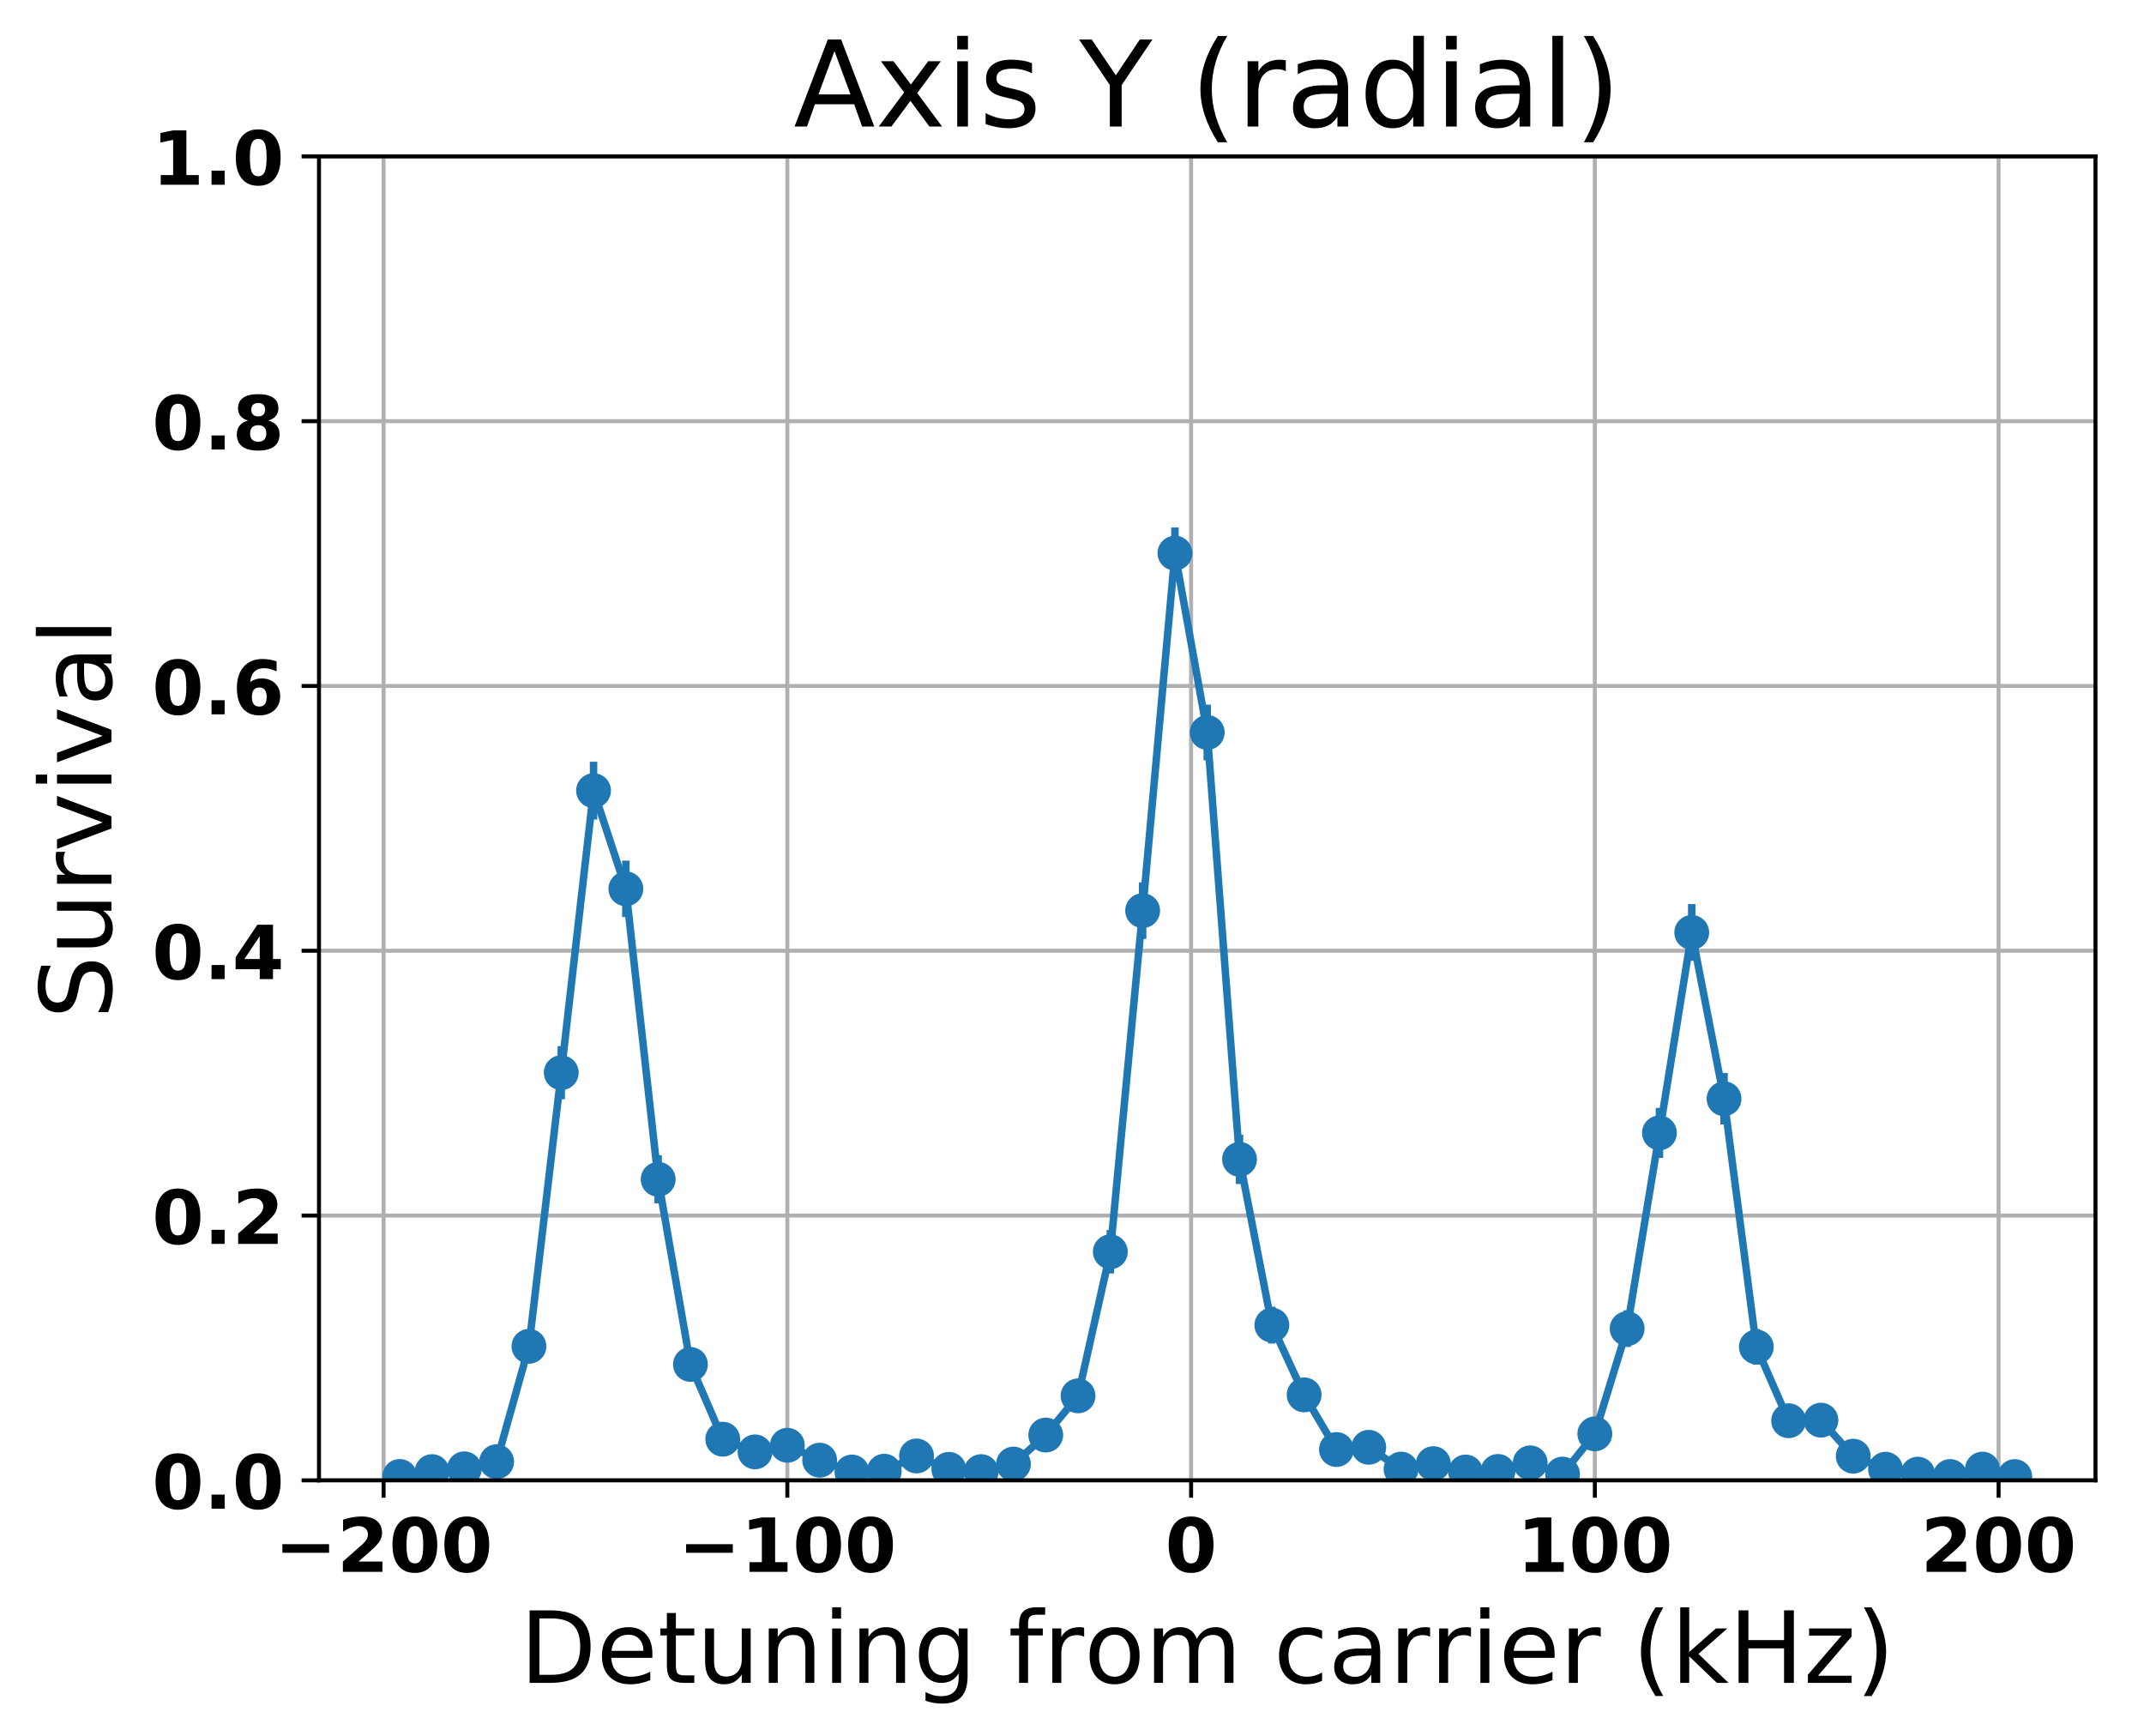 <?xml version="1.0" encoding="utf-8" standalone="no"?>
<!DOCTYPE svg PUBLIC "-//W3C//DTD SVG 1.1//EN"
  "http://www.w3.org/Graphics/SVG/1.1/DTD/svg11.dtd">
<!-- Created with matplotlib (http://matplotlib.org/) -->
<svg height="349pt" version="1.1" viewBox="0 0 431 349" width="431pt" xmlns="http://www.w3.org/2000/svg" xmlns:xlink="http://www.w3.org/1999/xlink">
 <defs>
  <style type="text/css">
*{stroke-linecap:butt;stroke-linejoin:round;}
  </style>
 </defs>
 <g id="figure_1">
  <g id="patch_1">
   <path d="M 0 349.622 
L 431.947 349.622 
L 431.947 0 
L 0 0 
z
" style="fill:none;"/>
  </g>
  <g id="axes_1">
   <g id="patch_2">
    <path d="M 64.127 297.548 
L 421.247 297.548 
L 421.247 31.436 
L 64.127 31.436 
z
" style="fill:none;"/>
   </g>
   <g id="matplotlib.axis_1">
    <g id="xtick_1">
     <g id="line2d_1">
      <path clip-path="url(#pf9cf317703)" d="M 77.114 297.548 
L 77.114 31.436 
" style="fill:none;stroke:#b0b0b0;stroke-linecap:square;stroke-width:0.8;"/>
     </g>
     <g id="line2d_2">
      <defs>
       <path d="M 0 0 
L 0 3.5 
" id="m29cde3a02a" style="stroke:#000000;stroke-width:0.8;"/>
      </defs>
      <g>
       <use style="stroke:#000000;stroke-width:0.8;" x="77.114" xlink:href="#m29cde3a02a" y="297.548"/>
      </g>
     </g>
     <g id="text_1">
      <!-- −200 -->
      <defs>
       <path d="M 10.594 37.109 
L 73.188 37.109 
L 73.188 25.594 
L 10.594 25.594 
z
" id="DejaVuSans-Bold-2212"/>
       <path d="M 28.812 13.812 
L 60.891 13.812 
L 60.891 0 
L 7.906 0 
L 7.906 13.812 
L 34.516 37.312 
Q 38.094 40.531 39.797 43.609 
Q 41.5 46.688 41.5 50 
Q 41.5 55.125 38.062 58.25 
Q 34.625 61.375 28.906 61.375 
Q 24.516 61.375 19.281 59.5 
Q 14.062 57.625 8.109 53.906 
L 8.109 69.922 
Q 14.453 72.016 20.656 73.109 
Q 26.859 74.219 32.812 74.219 
Q 45.906 74.219 53.156 68.453 
Q 60.406 62.703 60.406 52.391 
Q 60.406 46.438 57.328 41.281 
Q 54.25 36.141 44.391 27.484 
z
" id="DejaVuSans-Bold-32"/>
       <path d="M 46 36.531 
Q 46 50.203 43.438 55.781 
Q 40.875 61.375 34.812 61.375 
Q 28.766 61.375 26.172 55.781 
Q 23.578 50.203 23.578 36.531 
Q 23.578 22.703 26.172 17.031 
Q 28.766 11.375 34.812 11.375 
Q 40.828 11.375 43.406 17.031 
Q 46 22.703 46 36.531 
z
M 64.797 36.375 
Q 64.797 18.266 56.984 8.422 
Q 49.172 -1.422 34.812 -1.422 
Q 20.406 -1.422 12.594 8.422 
Q 4.781 18.266 4.781 36.375 
Q 4.781 54.547 12.594 64.375 
Q 20.406 74.219 34.812 74.219 
Q 49.172 74.219 56.984 64.375 
Q 64.797 54.547 64.797 36.375 
z
" id="DejaVuSans-Bold-30"/>
      </defs>
      <g transform="translate(55.174 315.946)scale(0.15 -0.15)">
       <use xlink:href="#DejaVuSans-Bold-2212"/>
       <use x="83.789" xlink:href="#DejaVuSans-Bold-32"/>
       <use x="153.369" xlink:href="#DejaVuSans-Bold-30"/>
       <use x="222.949" xlink:href="#DejaVuSans-Bold-30"/>
      </g>
     </g>
    </g>
    <g id="xtick_2">
     <g id="line2d_3">
      <path clip-path="url(#pf9cf317703)" d="M 158.277 297.548 
L 158.277 31.436 
" style="fill:none;stroke:#b0b0b0;stroke-linecap:square;stroke-width:0.8;"/>
     </g>
     <g id="line2d_4">
      <g>
       <use style="stroke:#000000;stroke-width:0.8;" x="158.277" xlink:href="#m29cde3a02a" y="297.548"/>
      </g>
     </g>
     <g id="text_2">
      <!-- −100 -->
      <defs>
       <path d="M 11.719 12.984 
L 28.328 12.984 
L 28.328 60.109 
L 11.281 56.594 
L 11.281 69.391 
L 28.219 72.906 
L 46.094 72.906 
L 46.094 12.984 
L 62.703 12.984 
L 62.703 0 
L 11.719 0 
z
" id="DejaVuSans-Bold-31"/>
      </defs>
      <g transform="translate(136.337 315.946)scale(0.15 -0.15)">
       <use xlink:href="#DejaVuSans-Bold-2212"/>
       <use x="83.789" xlink:href="#DejaVuSans-Bold-31"/>
       <use x="153.369" xlink:href="#DejaVuSans-Bold-30"/>
       <use x="222.949" xlink:href="#DejaVuSans-Bold-30"/>
      </g>
     </g>
    </g>
    <g id="xtick_3">
     <g id="line2d_5">
      <path clip-path="url(#pf9cf317703)" d="M 239.441 297.548 
L 239.441 31.436 
" style="fill:none;stroke:#b0b0b0;stroke-linecap:square;stroke-width:0.8;"/>
     </g>
     <g id="line2d_6">
      <g>
       <use style="stroke:#000000;stroke-width:0.8;" x="239.441" xlink:href="#m29cde3a02a" y="297.548"/>
      </g>
     </g>
     <g id="text_3">
      <!-- 0 -->
      <g transform="translate(234.222 315.946)scale(0.15 -0.15)">
       <use xlink:href="#DejaVuSans-Bold-30"/>
      </g>
     </g>
    </g>
    <g id="xtick_4">
     <g id="line2d_7">
      <path clip-path="url(#pf9cf317703)" d="M 320.604 297.548 
L 320.604 31.436 
" style="fill:none;stroke:#b0b0b0;stroke-linecap:square;stroke-width:0.8;"/>
     </g>
     <g id="line2d_8">
      <g>
       <use style="stroke:#000000;stroke-width:0.8;" x="320.604" xlink:href="#m29cde3a02a" y="297.548"/>
      </g>
     </g>
     <g id="text_4">
      <!-- 100 -->
      <g transform="translate(304.949 315.946)scale(0.15 -0.15)">
       <use xlink:href="#DejaVuSans-Bold-31"/>
       <use x="69.58" xlink:href="#DejaVuSans-Bold-30"/>
       <use x="139.16" xlink:href="#DejaVuSans-Bold-30"/>
      </g>
     </g>
    </g>
    <g id="xtick_5">
     <g id="line2d_9">
      <path clip-path="url(#pf9cf317703)" d="M 401.768 297.548 
L 401.768 31.436 
" style="fill:none;stroke:#b0b0b0;stroke-linecap:square;stroke-width:0.8;"/>
     </g>
     <g id="line2d_10">
      <g>
       <use style="stroke:#000000;stroke-width:0.8;" x="401.768" xlink:href="#m29cde3a02a" y="297.548"/>
      </g>
     </g>
     <g id="text_5">
      <!-- 200 -->
      <g transform="translate(386.113 315.946)scale(0.15 -0.15)">
       <use xlink:href="#DejaVuSans-Bold-32"/>
       <use x="69.58" xlink:href="#DejaVuSans-Bold-30"/>
       <use x="139.16" xlink:href="#DejaVuSans-Bold-30"/>
      </g>
     </g>
    </g>
    <g id="text_6">
     <!-- Detuning from carrier (kHz) -->
     <defs>
      <path d="M 19.672 64.797 
L 19.672 8.109 
L 31.594 8.109 
Q 46.688 8.109 53.688 14.938 
Q 60.688 21.781 60.688 36.531 
Q 60.688 51.172 53.688 57.984 
Q 46.688 64.797 31.594 64.797 
z
M 9.812 72.906 
L 30.078 72.906 
Q 51.266 72.906 61.172 64.094 
Q 71.094 55.281 71.094 36.531 
Q 71.094 17.672 61.125 8.828 
Q 51.172 0 30.078 0 
L 9.812 0 
z
" id="DejaVuSans-44"/>
      <path d="M 56.203 29.594 
L 56.203 25.203 
L 14.891 25.203 
Q 15.484 15.922 20.484 11.062 
Q 25.484 6.203 34.422 6.203 
Q 39.594 6.203 44.453 7.469 
Q 49.312 8.734 54.109 11.281 
L 54.109 2.781 
Q 49.266 0.734 44.188 -0.344 
Q 39.109 -1.422 33.891 -1.422 
Q 20.797 -1.422 13.156 6.188 
Q 5.516 13.812 5.516 26.812 
Q 5.516 40.234 12.766 48.109 
Q 20.016 56 32.328 56 
Q 43.359 56 49.781 48.891 
Q 56.203 41.797 56.203 29.594 
z
M 47.219 32.234 
Q 47.125 39.594 43.094 43.984 
Q 39.062 48.391 32.422 48.391 
Q 24.906 48.391 20.391 44.141 
Q 15.875 39.891 15.188 32.172 
z
" id="DejaVuSans-65"/>
      <path d="M 18.312 70.219 
L 18.312 54.688 
L 36.812 54.688 
L 36.812 47.703 
L 18.312 47.703 
L 18.312 18.016 
Q 18.312 11.328 20.141 9.422 
Q 21.969 7.516 27.594 7.516 
L 36.812 7.516 
L 36.812 0 
L 27.594 0 
Q 17.188 0 13.234 3.875 
Q 9.281 7.766 9.281 18.016 
L 9.281 47.703 
L 2.688 47.703 
L 2.688 54.688 
L 9.281 54.688 
L 9.281 70.219 
z
" id="DejaVuSans-74"/>
      <path d="M 8.5 21.578 
L 8.5 54.688 
L 17.484 54.688 
L 17.484 21.922 
Q 17.484 14.156 20.5 10.266 
Q 23.531 6.391 29.594 6.391 
Q 36.859 6.391 41.078 11.031 
Q 45.312 15.672 45.312 23.688 
L 45.312 54.688 
L 54.297 54.688 
L 54.297 0 
L 45.312 0 
L 45.312 8.406 
Q 42.047 3.422 37.719 1 
Q 33.406 -1.422 27.688 -1.422 
Q 18.266 -1.422 13.375 4.438 
Q 8.5 10.297 8.5 21.578 
z
M 31.109 56 
z
" id="DejaVuSans-75"/>
      <path d="M 54.891 33.016 
L 54.891 0 
L 45.906 0 
L 45.906 32.719 
Q 45.906 40.484 42.875 44.328 
Q 39.844 48.188 33.797 48.188 
Q 26.516 48.188 22.312 43.547 
Q 18.109 38.922 18.109 30.906 
L 18.109 0 
L 9.078 0 
L 9.078 54.688 
L 18.109 54.688 
L 18.109 46.188 
Q 21.344 51.125 25.703 53.562 
Q 30.078 56 35.797 56 
Q 45.219 56 50.047 50.172 
Q 54.891 44.344 54.891 33.016 
z
" id="DejaVuSans-6e"/>
      <path d="M 9.422 54.688 
L 18.406 54.688 
L 18.406 0 
L 9.422 0 
z
M 9.422 75.984 
L 18.406 75.984 
L 18.406 64.594 
L 9.422 64.594 
z
" id="DejaVuSans-69"/>
      <path d="M 45.406 27.984 
Q 45.406 37.75 41.375 43.109 
Q 37.359 48.484 30.078 48.484 
Q 22.859 48.484 18.828 43.109 
Q 14.797 37.75 14.797 27.984 
Q 14.797 18.266 18.828 12.891 
Q 22.859 7.516 30.078 7.516 
Q 37.359 7.516 41.375 12.891 
Q 45.406 18.266 45.406 27.984 
z
M 54.391 6.781 
Q 54.391 -7.172 48.188 -13.984 
Q 42 -20.797 29.203 -20.797 
Q 24.469 -20.797 20.266 -20.094 
Q 16.062 -19.391 12.109 -17.922 
L 12.109 -9.188 
Q 16.062 -11.328 19.922 -12.344 
Q 23.781 -13.375 27.781 -13.375 
Q 36.625 -13.375 41.016 -8.766 
Q 45.406 -4.156 45.406 5.172 
L 45.406 9.625 
Q 42.625 4.781 38.281 2.391 
Q 33.938 0 27.875 0 
Q 17.828 0 11.672 7.656 
Q 5.516 15.328 5.516 27.984 
Q 5.516 40.672 11.672 48.328 
Q 17.828 56 27.875 56 
Q 33.938 56 38.281 53.609 
Q 42.625 51.219 45.406 46.391 
L 45.406 54.688 
L 54.391 54.688 
z
" id="DejaVuSans-67"/>
      <path id="DejaVuSans-20"/>
      <path d="M 37.109 75.984 
L 37.109 68.5 
L 28.516 68.5 
Q 23.688 68.5 21.797 66.547 
Q 19.922 64.594 19.922 59.516 
L 19.922 54.688 
L 34.719 54.688 
L 34.719 47.703 
L 19.922 47.703 
L 19.922 0 
L 10.891 0 
L 10.891 47.703 
L 2.297 47.703 
L 2.297 54.688 
L 10.891 54.688 
L 10.891 58.5 
Q 10.891 67.625 15.141 71.797 
Q 19.391 75.984 28.609 75.984 
z
" id="DejaVuSans-66"/>
      <path d="M 41.109 46.297 
Q 39.594 47.172 37.812 47.578 
Q 36.031 48 33.891 48 
Q 26.266 48 22.188 43.047 
Q 18.109 38.094 18.109 28.812 
L 18.109 0 
L 9.078 0 
L 9.078 54.688 
L 18.109 54.688 
L 18.109 46.188 
Q 20.953 51.172 25.484 53.578 
Q 30.031 56 36.531 56 
Q 37.453 56 38.578 55.875 
Q 39.703 55.766 41.062 55.516 
z
" id="DejaVuSans-72"/>
      <path d="M 30.609 48.391 
Q 23.391 48.391 19.188 42.75 
Q 14.984 37.109 14.984 27.297 
Q 14.984 17.484 19.156 11.844 
Q 23.344 6.203 30.609 6.203 
Q 37.797 6.203 41.984 11.859 
Q 46.188 17.531 46.188 27.297 
Q 46.188 37.016 41.984 42.703 
Q 37.797 48.391 30.609 48.391 
z
M 30.609 56 
Q 42.328 56 49.016 48.375 
Q 55.719 40.766 55.719 27.297 
Q 55.719 13.875 49.016 6.219 
Q 42.328 -1.422 30.609 -1.422 
Q 18.844 -1.422 12.172 6.219 
Q 5.516 13.875 5.516 27.297 
Q 5.516 40.766 12.172 48.375 
Q 18.844 56 30.609 56 
z
" id="DejaVuSans-6f"/>
      <path d="M 52 44.188 
Q 55.375 50.25 60.062 53.125 
Q 64.75 56 71.094 56 
Q 79.641 56 84.281 50.016 
Q 88.922 44.047 88.922 33.016 
L 88.922 0 
L 79.891 0 
L 79.891 32.719 
Q 79.891 40.578 77.094 44.375 
Q 74.312 48.188 68.609 48.188 
Q 61.625 48.188 57.562 43.547 
Q 53.516 38.922 53.516 30.906 
L 53.516 0 
L 44.484 0 
L 44.484 32.719 
Q 44.484 40.625 41.703 44.406 
Q 38.922 48.188 33.109 48.188 
Q 26.219 48.188 22.156 43.531 
Q 18.109 38.875 18.109 30.906 
L 18.109 0 
L 9.078 0 
L 9.078 54.688 
L 18.109 54.688 
L 18.109 46.188 
Q 21.188 51.219 25.484 53.609 
Q 29.781 56 35.688 56 
Q 41.656 56 45.828 52.969 
Q 50 49.953 52 44.188 
z
" id="DejaVuSans-6d"/>
      <path d="M 48.781 52.594 
L 48.781 44.188 
Q 44.969 46.297 41.141 47.344 
Q 37.312 48.391 33.406 48.391 
Q 24.656 48.391 19.812 42.844 
Q 14.984 37.312 14.984 27.297 
Q 14.984 17.281 19.812 11.734 
Q 24.656 6.203 33.406 6.203 
Q 37.312 6.203 41.141 7.25 
Q 44.969 8.297 48.781 10.406 
L 48.781 2.094 
Q 45.016 0.344 40.984 -0.531 
Q 36.969 -1.422 32.422 -1.422 
Q 20.062 -1.422 12.781 6.344 
Q 5.516 14.109 5.516 27.297 
Q 5.516 40.672 12.859 48.328 
Q 20.219 56 33.016 56 
Q 37.156 56 41.109 55.141 
Q 45.062 54.297 48.781 52.594 
z
" id="DejaVuSans-63"/>
      <path d="M 34.281 27.484 
Q 23.391 27.484 19.188 25 
Q 14.984 22.516 14.984 16.5 
Q 14.984 11.719 18.141 8.906 
Q 21.297 6.109 26.703 6.109 
Q 34.188 6.109 38.703 11.406 
Q 43.219 16.703 43.219 25.484 
L 43.219 27.484 
z
M 52.203 31.203 
L 52.203 0 
L 43.219 0 
L 43.219 8.297 
Q 40.141 3.328 35.547 0.953 
Q 30.953 -1.422 24.312 -1.422 
Q 15.922 -1.422 10.953 3.297 
Q 6 8.016 6 15.922 
Q 6 25.141 12.172 29.828 
Q 18.359 34.516 30.609 34.516 
L 43.219 34.516 
L 43.219 35.406 
Q 43.219 41.609 39.141 45 
Q 35.062 48.391 27.688 48.391 
Q 23 48.391 18.547 47.266 
Q 14.109 46.141 10.016 43.891 
L 10.016 52.203 
Q 14.938 54.109 19.578 55.047 
Q 24.219 56 28.609 56 
Q 40.484 56 46.344 49.844 
Q 52.203 43.703 52.203 31.203 
z
" id="DejaVuSans-61"/>
      <path d="M 31 75.875 
Q 24.469 64.656 21.281 53.656 
Q 18.109 42.672 18.109 31.391 
Q 18.109 20.125 21.312 9.062 
Q 24.516 -2 31 -13.188 
L 23.188 -13.188 
Q 15.875 -1.703 12.234 9.375 
Q 8.594 20.453 8.594 31.391 
Q 8.594 42.281 12.203 53.312 
Q 15.828 64.359 23.188 75.875 
z
" id="DejaVuSans-28"/>
      <path d="M 9.078 75.984 
L 18.109 75.984 
L 18.109 31.109 
L 44.922 54.688 
L 56.391 54.688 
L 27.391 29.109 
L 57.625 0 
L 45.906 0 
L 18.109 26.703 
L 18.109 0 
L 9.078 0 
z
" id="DejaVuSans-6b"/>
      <path d="M 9.812 72.906 
L 19.672 72.906 
L 19.672 43.016 
L 55.516 43.016 
L 55.516 72.906 
L 65.375 72.906 
L 65.375 0 
L 55.516 0 
L 55.516 34.719 
L 19.672 34.719 
L 19.672 0 
L 9.812 0 
z
" id="DejaVuSans-48"/>
      <path d="M 5.516 54.688 
L 48.188 54.688 
L 48.188 46.484 
L 14.406 7.172 
L 48.188 7.172 
L 48.188 0 
L 4.297 0 
L 4.297 8.203 
L 38.094 47.516 
L 5.516 47.516 
z
" id="DejaVuSans-7a"/>
      <path d="M 8.016 75.875 
L 15.828 75.875 
Q 23.141 64.359 26.781 53.312 
Q 30.422 42.281 30.422 31.391 
Q 30.422 20.453 26.781 9.375 
Q 23.141 -1.703 15.828 -13.188 
L 8.016 -13.188 
Q 14.5 -2 17.703 9.062 
Q 20.906 20.125 20.906 31.391 
Q 20.906 42.672 17.703 53.656 
Q 14.5 64.656 8.016 75.875 
z
" id="DejaVuSans-29"/>
     </defs>
     <g transform="translate(104.501 338.262)scale(0.2 -0.2)">
      <use xlink:href="#DejaVuSans-44"/>
      <use x="77.002" xlink:href="#DejaVuSans-65"/>
      <use x="138.525" xlink:href="#DejaVuSans-74"/>
      <use x="177.734" xlink:href="#DejaVuSans-75"/>
      <use x="241.113" xlink:href="#DejaVuSans-6e"/>
      <use x="304.492" xlink:href="#DejaVuSans-69"/>
      <use x="332.275" xlink:href="#DejaVuSans-6e"/>
      <use x="395.654" xlink:href="#DejaVuSans-67"/>
      <use x="459.131" xlink:href="#DejaVuSans-20"/>
      <use x="490.918" xlink:href="#DejaVuSans-66"/>
      <use x="526.123" xlink:href="#DejaVuSans-72"/>
      <use x="567.205" xlink:href="#DejaVuSans-6f"/>
      <use x="628.387" xlink:href="#DejaVuSans-6d"/>
      <use x="725.799" xlink:href="#DejaVuSans-20"/>
      <use x="757.586" xlink:href="#DejaVuSans-63"/>
      <use x="812.566" xlink:href="#DejaVuSans-61"/>
      <use x="873.846" xlink:href="#DejaVuSans-72"/>
      <use x="914.943" xlink:href="#DejaVuSans-72"/>
      <use x="956.057" xlink:href="#DejaVuSans-69"/>
      <use x="983.84" xlink:href="#DejaVuSans-65"/>
      <use x="1045.363" xlink:href="#DejaVuSans-72"/>
      <use x="1086.477" xlink:href="#DejaVuSans-20"/>
      <use x="1118.264" xlink:href="#DejaVuSans-28"/>
      <use x="1157.277" xlink:href="#DejaVuSans-6b"/>
      <use x="1215.188" xlink:href="#DejaVuSans-48"/>
      <use x="1290.383" xlink:href="#DejaVuSans-7a"/>
      <use x="1342.873" xlink:href="#DejaVuSans-29"/>
     </g>
    </g>
   </g>
   <g id="matplotlib.axis_2">
    <g id="ytick_1">
     <g id="line2d_11">
      <path clip-path="url(#pf9cf317703)" d="M 64.127 297.548 
L 421.247 297.548 
" style="fill:none;stroke:#b0b0b0;stroke-linecap:square;stroke-width:0.8;"/>
     </g>
     <g id="line2d_12">
      <defs>
       <path d="M 0 0 
L -3.5 0 
" id="mcf35d120b6" style="stroke:#000000;stroke-width:0.8;"/>
      </defs>
      <g>
       <use style="stroke:#000000;stroke-width:0.8;" x="64.127" xlink:href="#mcf35d120b6" y="297.548"/>
      </g>
     </g>
     <g id="text_7">
      <!-- 0.0 -->
      <defs>
       <path d="M 10.203 18.891 
L 27.781 18.891 
L 27.781 0 
L 10.203 0 
z
" id="DejaVuSans-Bold-2e"/>
      </defs>
      <g transform="translate(30.556 303.247)scale(0.15 -0.15)">
       <use xlink:href="#DejaVuSans-Bold-30"/>
       <use x="69.58" xlink:href="#DejaVuSans-Bold-2e"/>
       <use x="107.568" xlink:href="#DejaVuSans-Bold-30"/>
      </g>
     </g>
    </g>
    <g id="ytick_2">
     <g id="line2d_13">
      <path clip-path="url(#pf9cf317703)" d="M 64.127 244.326 
L 421.247 244.326 
" style="fill:none;stroke:#b0b0b0;stroke-linecap:square;stroke-width:0.8;"/>
     </g>
     <g id="line2d_14">
      <g>
       <use style="stroke:#000000;stroke-width:0.8;" x="64.127" xlink:href="#mcf35d120b6" y="244.326"/>
      </g>
     </g>
     <g id="text_8">
      <!-- 0.2 -->
      <g transform="translate(30.556 250.025)scale(0.15 -0.15)">
       <use xlink:href="#DejaVuSans-Bold-30"/>
       <use x="69.58" xlink:href="#DejaVuSans-Bold-2e"/>
       <use x="107.568" xlink:href="#DejaVuSans-Bold-32"/>
      </g>
     </g>
    </g>
    <g id="ytick_3">
     <g id="line2d_15">
      <path clip-path="url(#pf9cf317703)" d="M 64.127 191.103 
L 421.247 191.103 
" style="fill:none;stroke:#b0b0b0;stroke-linecap:square;stroke-width:0.8;"/>
     </g>
     <g id="line2d_16">
      <g>
       <use style="stroke:#000000;stroke-width:0.8;" x="64.127" xlink:href="#mcf35d120b6" y="191.103"/>
      </g>
     </g>
     <g id="text_9">
      <!-- 0.4 -->
      <defs>
       <path d="M 36.812 57.422 
L 16.219 26.906 
L 36.812 26.906 
z
M 33.688 72.906 
L 54.594 72.906 
L 54.594 26.906 
L 64.984 26.906 
L 64.984 13.281 
L 54.594 13.281 
L 54.594 0 
L 36.812 0 
L 36.812 13.281 
L 4.5 13.281 
L 4.5 29.391 
z
" id="DejaVuSans-Bold-34"/>
      </defs>
      <g transform="translate(30.556 196.802)scale(0.15 -0.15)">
       <use xlink:href="#DejaVuSans-Bold-30"/>
       <use x="69.58" xlink:href="#DejaVuSans-Bold-2e"/>
       <use x="107.568" xlink:href="#DejaVuSans-Bold-34"/>
      </g>
     </g>
    </g>
    <g id="ytick_4">
     <g id="line2d_17">
      <path clip-path="url(#pf9cf317703)" d="M 64.127 137.881 
L 421.247 137.881 
" style="fill:none;stroke:#b0b0b0;stroke-linecap:square;stroke-width:0.8;"/>
     </g>
     <g id="line2d_18">
      <g>
       <use style="stroke:#000000;stroke-width:0.8;" x="64.127" xlink:href="#mcf35d120b6" y="137.881"/>
      </g>
     </g>
     <g id="text_10">
      <!-- 0.6 -->
      <defs>
       <path d="M 36.188 35.984 
Q 31.25 35.984 28.781 32.781 
Q 26.312 29.594 26.312 23.188 
Q 26.312 16.797 28.781 13.594 
Q 31.25 10.406 36.188 10.406 
Q 41.156 10.406 43.625 13.594 
Q 46.094 16.797 46.094 23.188 
Q 46.094 29.594 43.625 32.781 
Q 41.156 35.984 36.188 35.984 
z
M 59.422 71 
L 59.422 57.516 
Q 54.781 59.719 50.672 60.766 
Q 46.578 61.812 42.672 61.812 
Q 34.281 61.812 29.594 57.141 
Q 24.906 52.484 24.125 43.312 
Q 27.344 45.703 31.094 46.891 
Q 34.859 48.094 39.312 48.094 
Q 50.484 48.094 57.344 41.547 
Q 64.203 35.016 64.203 24.422 
Q 64.203 12.703 56.531 5.641 
Q 48.875 -1.422 35.984 -1.422 
Q 21.781 -1.422 13.984 8.172 
Q 6.203 17.781 6.203 35.406 
Q 6.203 53.469 15.312 63.797 
Q 24.422 74.125 40.281 74.125 
Q 45.312 74.125 50.047 73.344 
Q 54.781 72.562 59.422 71 
z
" id="DejaVuSans-Bold-36"/>
      </defs>
      <g transform="translate(30.556 143.58)scale(0.15 -0.15)">
       <use xlink:href="#DejaVuSans-Bold-30"/>
       <use x="69.58" xlink:href="#DejaVuSans-Bold-2e"/>
       <use x="107.568" xlink:href="#DejaVuSans-Bold-36"/>
      </g>
     </g>
    </g>
    <g id="ytick_5">
     <g id="line2d_19">
      <path clip-path="url(#pf9cf317703)" d="M 64.127 84.659 
L 421.247 84.659 
" style="fill:none;stroke:#b0b0b0;stroke-linecap:square;stroke-width:0.8;"/>
     </g>
     <g id="line2d_20">
      <g>
       <use style="stroke:#000000;stroke-width:0.8;" x="64.127" xlink:href="#mcf35d120b6" y="84.659"/>
      </g>
     </g>
     <g id="text_11">
      <!-- 0.8 -->
      <defs>
       <path d="M 34.812 32.625 
Q 29.547 32.625 26.703 29.734 
Q 23.875 26.859 23.875 21.484 
Q 23.875 16.109 26.703 13.25 
Q 29.547 10.406 34.812 10.406 
Q 40.047 10.406 42.828 13.25 
Q 45.609 16.109 45.609 21.484 
Q 45.609 26.906 42.828 29.766 
Q 40.047 32.625 34.812 32.625 
z
M 21.094 38.812 
Q 14.453 40.828 11.078 44.969 
Q 7.719 49.125 7.719 55.328 
Q 7.719 64.547 14.594 69.375 
Q 21.484 74.219 34.812 74.219 
Q 48.047 74.219 54.922 69.406 
Q 61.812 64.594 61.812 55.328 
Q 61.812 49.125 58.422 44.969 
Q 55.031 40.828 48.391 38.812 
Q 55.812 36.766 59.594 32.156 
Q 63.375 27.547 63.375 20.516 
Q 63.375 9.672 56.172 4.125 
Q 48.969 -1.422 34.812 -1.422 
Q 20.609 -1.422 13.359 4.125 
Q 6.109 9.672 6.109 20.516 
Q 6.109 27.547 9.891 32.156 
Q 13.672 36.766 21.094 38.812 
z
M 25.484 53.422 
Q 25.484 49.078 27.906 46.734 
Q 30.328 44.391 34.812 44.391 
Q 39.203 44.391 41.594 46.734 
Q 44 49.078 44 53.422 
Q 44 57.766 41.594 60.078 
Q 39.203 62.406 34.812 62.406 
Q 30.328 62.406 27.906 60.062 
Q 25.484 57.719 25.484 53.422 
z
" id="DejaVuSans-Bold-38"/>
      </defs>
      <g transform="translate(30.556 90.357)scale(0.15 -0.15)">
       <use xlink:href="#DejaVuSans-Bold-30"/>
       <use x="69.58" xlink:href="#DejaVuSans-Bold-2e"/>
       <use x="107.568" xlink:href="#DejaVuSans-Bold-38"/>
      </g>
     </g>
    </g>
    <g id="ytick_6">
     <g id="line2d_21">
      <path clip-path="url(#pf9cf317703)" d="M 64.127 31.436 
L 421.247 31.436 
" style="fill:none;stroke:#b0b0b0;stroke-linecap:square;stroke-width:0.8;"/>
     </g>
     <g id="line2d_22">
      <g>
       <use style="stroke:#000000;stroke-width:0.8;" x="64.127" xlink:href="#mcf35d120b6" y="31.436"/>
      </g>
     </g>
     <g id="text_12">
      <!-- 1.0 -->
      <g transform="translate(30.556 37.135)scale(0.15 -0.15)">
       <use xlink:href="#DejaVuSans-Bold-31"/>
       <use x="69.58" xlink:href="#DejaVuSans-Bold-2e"/>
       <use x="107.568" xlink:href="#DejaVuSans-Bold-30"/>
      </g>
     </g>
    </g>
    <g id="text_13">
     <!-- Survival -->
     <defs>
      <path d="M 53.516 70.516 
L 53.516 60.891 
Q 47.906 63.578 42.922 64.891 
Q 37.938 66.219 33.297 66.219 
Q 25.25 66.219 20.875 63.094 
Q 16.5 59.969 16.5 54.203 
Q 16.5 49.359 19.406 46.891 
Q 22.312 44.438 30.422 42.922 
L 36.375 41.703 
Q 47.406 39.594 52.656 34.297 
Q 57.906 29 57.906 20.125 
Q 57.906 9.516 50.797 4.047 
Q 43.703 -1.422 29.984 -1.422 
Q 24.812 -1.422 18.969 -0.25 
Q 13.141 0.922 6.891 3.219 
L 6.891 13.375 
Q 12.891 10.016 18.656 8.297 
Q 24.422 6.594 29.984 6.594 
Q 38.422 6.594 43.016 9.906 
Q 47.609 13.234 47.609 19.391 
Q 47.609 24.75 44.312 27.781 
Q 41.016 30.812 33.5 32.328 
L 27.484 33.5 
Q 16.453 35.688 11.516 40.375 
Q 6.594 45.062 6.594 53.422 
Q 6.594 63.094 13.406 68.656 
Q 20.219 74.219 32.172 74.219 
Q 37.312 74.219 42.625 73.281 
Q 47.953 72.359 53.516 70.516 
z
" id="DejaVuSans-53"/>
      <path d="M 2.984 54.688 
L 12.5 54.688 
L 29.594 8.797 
L 46.688 54.688 
L 56.203 54.688 
L 35.688 0 
L 23.484 0 
z
" id="DejaVuSans-76"/>
      <path d="M 9.422 75.984 
L 18.406 75.984 
L 18.406 0 
L 9.422 0 
z
" id="DejaVuSans-6c"/>
     </defs>
     <g transform="translate(22.397 204.811)rotate(-90)scale(0.2 -0.2)">
      <use xlink:href="#DejaVuSans-53"/>
      <use x="63.477" xlink:href="#DejaVuSans-75"/>
      <use x="126.855" xlink:href="#DejaVuSans-72"/>
      <use x="167.969" xlink:href="#DejaVuSans-76"/>
      <use x="227.148" xlink:href="#DejaVuSans-69"/>
      <use x="254.932" xlink:href="#DejaVuSans-76"/>
      <use x="314.111" xlink:href="#DejaVuSans-61"/>
      <use x="375.391" xlink:href="#DejaVuSans-6c"/>
     </g>
    </g>
   </g>
   <g id="LineCollection_1">
    <path clip-path="url(#pf9cf317703)" d="M 80.36 297.349 
L 80.36 296.188 
" style="fill:none;stroke:#1f77b4;stroke-width:1.5;"/>
    <path clip-path="url(#pf9cf317703)" d="M 86.853 296.697 
L 86.853 294.898 
" style="fill:none;stroke:#1f77b4;stroke-width:1.5;"/>
    <path clip-path="url(#pf9cf317703)" d="M 93.346 296.289 
L 93.346 294.175 
" style="fill:none;stroke:#1f77b4;stroke-width:1.5;"/>
    <path clip-path="url(#pf9cf317703)" d="M 99.839 295.139 
L 99.839 292.468 
" style="fill:none;stroke:#1f77b4;stroke-width:1.5;"/>
    <path clip-path="url(#pf9cf317703)" d="M 106.332 273.972 
L 106.332 267.246 
" style="fill:none;stroke:#1f77b4;stroke-width:1.5;"/>
    <path clip-path="url(#pf9cf317703)" d="M 112.826 220.94 
L 112.826 210.28 
" style="fill:none;stroke:#1f77b4;stroke-width:1.5;"/>
    <path clip-path="url(#pf9cf317703)" d="M 119.319 164.718 
L 119.319 153.115 
" style="fill:none;stroke:#1f77b4;stroke-width:1.5;"/>
    <path clip-path="url(#pf9cf317703)" d="M 125.812 184.319 
L 125.812 172.985 
" style="fill:none;stroke:#1f77b4;stroke-width:1.5;"/>
    <path clip-path="url(#pf9cf317703)" d="M 132.305 241.888 
L 132.305 232.203 
" style="fill:none;stroke:#1f77b4;stroke-width:1.5;"/>
    <path clip-path="url(#pf9cf317703)" d="M 138.798 277.441 
L 138.798 271.062 
" style="fill:none;stroke:#1f77b4;stroke-width:1.5;"/>
    <path clip-path="url(#pf9cf317703)" d="M 145.291 291.269 
L 145.291 287.289 
" style="fill:none;stroke:#1f77b4;stroke-width:1.5;"/>
    <path clip-path="url(#pf9cf317703)" d="M 151.784 293.48 
L 151.784 290.177 
" style="fill:none;stroke:#1f77b4;stroke-width:1.5;"/>
    <path clip-path="url(#pf9cf317703)" d="M 158.277 292.379 
L 158.277 288.629 
" style="fill:none;stroke:#1f77b4;stroke-width:1.5;"/>
    <path clip-path="url(#pf9cf317703)" d="M 164.77 294.855 
L 164.77 292.134 
" style="fill:none;stroke:#1f77b4;stroke-width:1.5;"/>
    <path clip-path="url(#pf9cf317703)" d="M 171.263 296.735 
L 171.263 295.017 
" style="fill:none;stroke:#1f77b4;stroke-width:1.5;"/>
    <path clip-path="url(#pf9cf317703)" d="M 177.756 296.655 
L 177.756 294.768 
" style="fill:none;stroke:#1f77b4;stroke-width:1.5;"/>
    <path clip-path="url(#pf9cf317703)" d="M 184.25 294.204 
L 184.25 291.094 
" style="fill:none;stroke:#1f77b4;stroke-width:1.5;"/>
    <path clip-path="url(#pf9cf317703)" d="M 190.743 296.347 
L 190.743 294.33 
" style="fill:none;stroke:#1f77b4;stroke-width:1.5;"/>
    <path clip-path="url(#pf9cf317703)" d="M 197.236 296.697 
L 197.236 294.898 
" style="fill:none;stroke:#1f77b4;stroke-width:1.5;"/>
    <path clip-path="url(#pf9cf317703)" d="M 203.729 295.529 
L 203.729 293.028 
" style="fill:none;stroke:#1f77b4;stroke-width:1.5;"/>
    <path clip-path="url(#pf9cf317703)" d="M 210.222 290.515 
L 210.222 286.382 
" style="fill:none;stroke:#1f77b4;stroke-width:1.5;"/>
    <path clip-path="url(#pf9cf317703)" d="M 216.715 283.398 
L 216.715 277.738 
" style="fill:none;stroke:#1f77b4;stroke-width:1.5;"/>
    <path clip-path="url(#pf9cf317703)" d="M 223.208 255.972 
L 223.208 247.241 
" style="fill:none;stroke:#1f77b4;stroke-width:1.5;"/>
    <path clip-path="url(#pf9cf317703)" d="M 229.701 188.721 
L 229.701 177.361 
" style="fill:none;stroke:#1f77b4;stroke-width:1.5;"/>
    <path clip-path="url(#pf9cf317703)" d="M 236.194 116.33 
L 236.194 106.019 
" style="fill:none;stroke:#1f77b4;stroke-width:1.5;"/>
    <path clip-path="url(#pf9cf317703)" d="M 242.687 152.831 
L 242.687 141.631 
" style="fill:none;stroke:#1f77b4;stroke-width:1.5;"/>
    <path clip-path="url(#pf9cf317703)" d="M 249.18 237.981 
L 249.18 228.076 
" style="fill:none;stroke:#1f77b4;stroke-width:1.5;"/>
    <path clip-path="url(#pf9cf317703)" d="M 255.674 270.047 
L 255.674 262.64 
" style="fill:none;stroke:#1f77b4;stroke-width:1.5;"/>
    <path clip-path="url(#pf9cf317703)" d="M 262.167 283.233 
L 262.167 277.51 
" style="fill:none;stroke:#1f77b4;stroke-width:1.5;"/>
    <path clip-path="url(#pf9cf317703)" d="M 268.66 293.069 
L 268.66 289.639 
" style="fill:none;stroke:#1f77b4;stroke-width:1.5;"/>
    <path clip-path="url(#pf9cf317703)" d="M 275.153 292.677 
L 275.153 289.139 
" style="fill:none;stroke:#1f77b4;stroke-width:1.5;"/>
    <path clip-path="url(#pf9cf317703)" d="M 281.646 296.325 
L 281.646 294.27 
" style="fill:none;stroke:#1f77b4;stroke-width:1.5;"/>
    <path clip-path="url(#pf9cf317703)" d="M 288.139 295.474 
L 288.139 292.905 
" style="fill:none;stroke:#1f77b4;stroke-width:1.5;"/>
    <path clip-path="url(#pf9cf317703)" d="M 294.632 296.735 
L 294.632 295.017 
" style="fill:none;stroke:#1f77b4;stroke-width:1.5;"/>
    <path clip-path="url(#pf9cf317703)" d="M 301.125 296.679 
L 301.125 294.842 
" style="fill:none;stroke:#1f77b4;stroke-width:1.5;"/>
    <path clip-path="url(#pf9cf317703)" d="M 307.618 295.377 
L 307.618 292.688 
" style="fill:none;stroke:#1f77b4;stroke-width:1.5;"/>
    <path clip-path="url(#pf9cf317703)" d="M 314.111 297.044 
L 314.111 295.537 
" style="fill:none;stroke:#1f77b4;stroke-width:1.5;"/>
    <path clip-path="url(#pf9cf317703)" d="M 320.604 290.327 
L 320.604 286.086 
" style="fill:none;stroke:#1f77b4;stroke-width:1.5;"/>
    <path clip-path="url(#pf9cf317703)" d="M 327.098 270.74 
L 327.098 263.373 
" style="fill:none;stroke:#1f77b4;stroke-width:1.5;"/>
    <path clip-path="url(#pf9cf317703)" d="M 333.591 232.735 
L 333.591 222.689 
" style="fill:none;stroke:#1f77b4;stroke-width:1.5;"/>
    <path clip-path="url(#pf9cf317703)" d="M 340.084 193.128 
L 340.084 181.721 
" style="fill:none;stroke:#1f77b4;stroke-width:1.5;"/>
    <path clip-path="url(#pf9cf317703)" d="M 346.577 226.023 
L 346.577 215.68 
" style="fill:none;stroke:#1f77b4;stroke-width:1.5;"/>
    <path clip-path="url(#pf9cf317703)" d="M 353.07 274.298 
L 353.07 267.152 
" style="fill:none;stroke:#1f77b4;stroke-width:1.5;"/>
    <path clip-path="url(#pf9cf317703)" d="M 359.563 287.972 
L 359.563 283.164 
" style="fill:none;stroke:#1f77b4;stroke-width:1.5;"/>
    <path clip-path="url(#pf9cf317703)" d="M 366.056 287.829 
L 366.056 283.075 
" style="fill:none;stroke:#1f77b4;stroke-width:1.5;"/>
    <path clip-path="url(#pf9cf317703)" d="M 372.549 294.236 
L 372.549 291.156 
" style="fill:none;stroke:#1f77b4;stroke-width:1.5;"/>
    <path clip-path="url(#pf9cf317703)" d="M 379.042 296.339 
L 379.042 294.306 
" style="fill:none;stroke:#1f77b4;stroke-width:1.5;"/>
    <path clip-path="url(#pf9cf317703)" d="M 385.535 297.051 
L 385.535 295.567 
" style="fill:none;stroke:#1f77b4;stroke-width:1.5;"/>
    <path clip-path="url(#pf9cf317703)" d="M 392.028 297.352 
L 392.028 296.209 
" style="fill:none;stroke:#1f77b4;stroke-width:1.5;"/>
    <path clip-path="url(#pf9cf317703)" d="M 398.522 296.323 
L 398.522 294.264 
" style="fill:none;stroke:#1f77b4;stroke-width:1.5;"/>
    <path clip-path="url(#pf9cf317703)" d="M 405.015 297.356 
L 405.015 296.232 
" style="fill:none;stroke:#1f77b4;stroke-width:1.5;"/>
   </g>
   <g id="line2d_23">
    <path clip-path="url(#pf9cf317703)" d="M 80.36 296.769 
L 86.853 295.798 
L 93.346 295.232 
L 99.839 293.804 
L 106.332 270.609 
L 112.826 215.61 
L 119.319 158.917 
L 125.812 178.652 
L 132.305 237.045 
L 138.798 274.251 
L 145.291 289.279 
L 151.784 291.828 
L 158.277 290.504 
L 164.77 293.495 
L 171.263 295.876 
L 177.756 295.711 
L 184.25 292.649 
L 190.743 295.339 
L 197.236 295.798 
L 203.729 294.278 
L 210.222 288.448 
L 216.715 280.568 
L 223.208 251.606 
L 229.701 183.041 
L 236.194 111.175 
L 242.687 147.231 
L 249.18 233.029 
L 255.674 266.344 
L 262.167 280.371 
L 268.66 291.354 
L 275.153 290.908 
L 281.646 295.297 
L 288.139 294.19 
L 294.632 295.876 
L 301.125 295.761 
L 307.618 294.033 
L 314.111 296.291 
L 320.604 288.207 
L 327.098 267.056 
L 333.591 227.712 
L 340.084 187.424 
L 346.577 220.851 
L 353.07 270.725 
L 359.563 285.568 
L 366.056 285.452 
L 372.549 292.696 
L 379.042 295.322 
L 385.535 296.309 
L 392.028 296.781 
L 398.522 295.293 
L 405.015 296.794 
" style="fill:none;stroke:#1f77b4;stroke-linecap:square;stroke-width:1.5;"/>
    <defs>
     <path d="M 0 3 
C 0.796 3 1.559 2.684 2.121 2.121 
C 2.684 1.559 3 0.796 3 0 
C 3 -0.796 2.684 -1.559 2.121 -2.121 
C 1.559 -2.684 0.796 -3 0 -3 
C -0.796 -3 -1.559 -2.684 -2.121 -2.121 
C -2.684 -1.559 -3 -0.796 -3 0 
C -3 0.796 -2.684 1.559 -2.121 2.121 
C -1.559 2.684 -0.796 3 0 3 
z
" id="mf150cbfdf9" style="stroke:#1f77b4;"/>
    </defs>
    <g clip-path="url(#pf9cf317703)">
     <use style="fill:#1f77b4;stroke:#1f77b4;" x="80.36" xlink:href="#mf150cbfdf9" y="296.769"/>
     <use style="fill:#1f77b4;stroke:#1f77b4;" x="86.853" xlink:href="#mf150cbfdf9" y="295.798"/>
     <use style="fill:#1f77b4;stroke:#1f77b4;" x="93.346" xlink:href="#mf150cbfdf9" y="295.232"/>
     <use style="fill:#1f77b4;stroke:#1f77b4;" x="99.839" xlink:href="#mf150cbfdf9" y="293.804"/>
     <use style="fill:#1f77b4;stroke:#1f77b4;" x="106.332" xlink:href="#mf150cbfdf9" y="270.609"/>
     <use style="fill:#1f77b4;stroke:#1f77b4;" x="112.826" xlink:href="#mf150cbfdf9" y="215.61"/>
     <use style="fill:#1f77b4;stroke:#1f77b4;" x="119.319" xlink:href="#mf150cbfdf9" y="158.917"/>
     <use style="fill:#1f77b4;stroke:#1f77b4;" x="125.812" xlink:href="#mf150cbfdf9" y="178.652"/>
     <use style="fill:#1f77b4;stroke:#1f77b4;" x="132.305" xlink:href="#mf150cbfdf9" y="237.045"/>
     <use style="fill:#1f77b4;stroke:#1f77b4;" x="138.798" xlink:href="#mf150cbfdf9" y="274.251"/>
     <use style="fill:#1f77b4;stroke:#1f77b4;" x="145.291" xlink:href="#mf150cbfdf9" y="289.279"/>
     <use style="fill:#1f77b4;stroke:#1f77b4;" x="151.784" xlink:href="#mf150cbfdf9" y="291.828"/>
     <use style="fill:#1f77b4;stroke:#1f77b4;" x="158.277" xlink:href="#mf150cbfdf9" y="290.504"/>
     <use style="fill:#1f77b4;stroke:#1f77b4;" x="164.77" xlink:href="#mf150cbfdf9" y="293.495"/>
     <use style="fill:#1f77b4;stroke:#1f77b4;" x="171.263" xlink:href="#mf150cbfdf9" y="295.876"/>
     <use style="fill:#1f77b4;stroke:#1f77b4;" x="177.756" xlink:href="#mf150cbfdf9" y="295.711"/>
     <use style="fill:#1f77b4;stroke:#1f77b4;" x="184.25" xlink:href="#mf150cbfdf9" y="292.649"/>
     <use style="fill:#1f77b4;stroke:#1f77b4;" x="190.743" xlink:href="#mf150cbfdf9" y="295.339"/>
     <use style="fill:#1f77b4;stroke:#1f77b4;" x="197.236" xlink:href="#mf150cbfdf9" y="295.798"/>
     <use style="fill:#1f77b4;stroke:#1f77b4;" x="203.729" xlink:href="#mf150cbfdf9" y="294.278"/>
     <use style="fill:#1f77b4;stroke:#1f77b4;" x="210.222" xlink:href="#mf150cbfdf9" y="288.448"/>
     <use style="fill:#1f77b4;stroke:#1f77b4;" x="216.715" xlink:href="#mf150cbfdf9" y="280.568"/>
     <use style="fill:#1f77b4;stroke:#1f77b4;" x="223.208" xlink:href="#mf150cbfdf9" y="251.606"/>
     <use style="fill:#1f77b4;stroke:#1f77b4;" x="229.701" xlink:href="#mf150cbfdf9" y="183.041"/>
     <use style="fill:#1f77b4;stroke:#1f77b4;" x="236.194" xlink:href="#mf150cbfdf9" y="111.175"/>
     <use style="fill:#1f77b4;stroke:#1f77b4;" x="242.687" xlink:href="#mf150cbfdf9" y="147.231"/>
     <use style="fill:#1f77b4;stroke:#1f77b4;" x="249.18" xlink:href="#mf150cbfdf9" y="233.029"/>
     <use style="fill:#1f77b4;stroke:#1f77b4;" x="255.674" xlink:href="#mf150cbfdf9" y="266.344"/>
     <use style="fill:#1f77b4;stroke:#1f77b4;" x="262.167" xlink:href="#mf150cbfdf9" y="280.371"/>
     <use style="fill:#1f77b4;stroke:#1f77b4;" x="268.66" xlink:href="#mf150cbfdf9" y="291.354"/>
     <use style="fill:#1f77b4;stroke:#1f77b4;" x="275.153" xlink:href="#mf150cbfdf9" y="290.908"/>
     <use style="fill:#1f77b4;stroke:#1f77b4;" x="281.646" xlink:href="#mf150cbfdf9" y="295.297"/>
     <use style="fill:#1f77b4;stroke:#1f77b4;" x="288.139" xlink:href="#mf150cbfdf9" y="294.19"/>
     <use style="fill:#1f77b4;stroke:#1f77b4;" x="294.632" xlink:href="#mf150cbfdf9" y="295.876"/>
     <use style="fill:#1f77b4;stroke:#1f77b4;" x="301.125" xlink:href="#mf150cbfdf9" y="295.761"/>
     <use style="fill:#1f77b4;stroke:#1f77b4;" x="307.618" xlink:href="#mf150cbfdf9" y="294.033"/>
     <use style="fill:#1f77b4;stroke:#1f77b4;" x="314.111" xlink:href="#mf150cbfdf9" y="296.291"/>
     <use style="fill:#1f77b4;stroke:#1f77b4;" x="320.604" xlink:href="#mf150cbfdf9" y="288.207"/>
     <use style="fill:#1f77b4;stroke:#1f77b4;" x="327.098" xlink:href="#mf150cbfdf9" y="267.056"/>
     <use style="fill:#1f77b4;stroke:#1f77b4;" x="333.591" xlink:href="#mf150cbfdf9" y="227.712"/>
     <use style="fill:#1f77b4;stroke:#1f77b4;" x="340.084" xlink:href="#mf150cbfdf9" y="187.424"/>
     <use style="fill:#1f77b4;stroke:#1f77b4;" x="346.577" xlink:href="#mf150cbfdf9" y="220.851"/>
     <use style="fill:#1f77b4;stroke:#1f77b4;" x="353.07" xlink:href="#mf150cbfdf9" y="270.725"/>
     <use style="fill:#1f77b4;stroke:#1f77b4;" x="359.563" xlink:href="#mf150cbfdf9" y="285.568"/>
     <use style="fill:#1f77b4;stroke:#1f77b4;" x="366.056" xlink:href="#mf150cbfdf9" y="285.452"/>
     <use style="fill:#1f77b4;stroke:#1f77b4;" x="372.549" xlink:href="#mf150cbfdf9" y="292.696"/>
     <use style="fill:#1f77b4;stroke:#1f77b4;" x="379.042" xlink:href="#mf150cbfdf9" y="295.322"/>
     <use style="fill:#1f77b4;stroke:#1f77b4;" x="385.535" xlink:href="#mf150cbfdf9" y="296.309"/>
     <use style="fill:#1f77b4;stroke:#1f77b4;" x="392.028" xlink:href="#mf150cbfdf9" y="296.781"/>
     <use style="fill:#1f77b4;stroke:#1f77b4;" x="398.522" xlink:href="#mf150cbfdf9" y="295.293"/>
     <use style="fill:#1f77b4;stroke:#1f77b4;" x="405.015" xlink:href="#mf150cbfdf9" y="296.794"/>
    </g>
   </g>
   <g id="patch_3">
    <path d="M 64.127 297.548 
L 64.127 31.436 
" style="fill:none;stroke:#000000;stroke-linecap:square;stroke-linejoin:miter;stroke-width:0.8;"/>
   </g>
   <g id="patch_4">
    <path d="M 421.247 297.548 
L 421.247 31.436 
" style="fill:none;stroke:#000000;stroke-linecap:square;stroke-linejoin:miter;stroke-width:0.8;"/>
   </g>
   <g id="patch_5">
    <path d="M 64.127 297.548 
L 421.247 297.548 
" style="fill:none;stroke:#000000;stroke-linecap:square;stroke-linejoin:miter;stroke-width:0.8;"/>
   </g>
   <g id="patch_6">
    <path d="M 64.127 31.436 
L 421.247 31.436 
" style="fill:none;stroke:#000000;stroke-linecap:square;stroke-linejoin:miter;stroke-width:0.8;"/>
   </g>
   <g id="text_14">
    <!-- Axis Y (radial) -->
    <defs>
     <path d="M 34.188 63.188 
L 20.797 26.906 
L 47.609 26.906 
z
M 28.609 72.906 
L 39.797 72.906 
L 67.578 0 
L 57.328 0 
L 50.688 18.703 
L 17.828 18.703 
L 11.188 0 
L 0.781 0 
z
" id="DejaVuSans-41"/>
     <path d="M 54.891 54.688 
L 35.109 28.078 
L 55.906 0 
L 45.312 0 
L 29.391 21.484 
L 13.484 0 
L 2.875 0 
L 24.125 28.609 
L 4.688 54.688 
L 15.281 54.688 
L 29.781 35.203 
L 44.281 54.688 
z
" id="DejaVuSans-78"/>
     <path d="M 44.281 53.078 
L 44.281 44.578 
Q 40.484 46.531 36.375 47.5 
Q 32.281 48.484 27.875 48.484 
Q 21.188 48.484 17.844 46.438 
Q 14.5 44.391 14.5 40.281 
Q 14.5 37.156 16.891 35.375 
Q 19.281 33.594 26.516 31.984 
L 29.594 31.297 
Q 39.156 29.25 43.188 25.516 
Q 47.219 21.781 47.219 15.094 
Q 47.219 7.469 41.188 3.016 
Q 35.156 -1.422 24.609 -1.422 
Q 20.219 -1.422 15.453 -0.562 
Q 10.688 0.297 5.422 2 
L 5.422 11.281 
Q 10.406 8.688 15.234 7.391 
Q 20.062 6.109 24.812 6.109 
Q 31.156 6.109 34.562 8.281 
Q 37.984 10.453 37.984 14.406 
Q 37.984 18.062 35.516 20.016 
Q 33.062 21.969 24.703 23.781 
L 21.578 24.516 
Q 13.234 26.266 9.516 29.906 
Q 5.812 33.547 5.812 39.891 
Q 5.812 47.609 11.281 51.797 
Q 16.75 56 26.812 56 
Q 31.781 56 36.172 55.266 
Q 40.578 54.547 44.281 53.078 
z
" id="DejaVuSans-73"/>
     <path d="M -0.203 72.906 
L 10.406 72.906 
L 30.609 42.922 
L 50.688 72.906 
L 61.281 72.906 
L 35.5 34.719 
L 35.5 0 
L 25.594 0 
L 25.594 34.719 
z
" id="DejaVuSans-59"/>
     <path d="M 45.406 46.391 
L 45.406 75.984 
L 54.391 75.984 
L 54.391 0 
L 45.406 0 
L 45.406 8.203 
Q 42.578 3.328 38.25 0.953 
Q 33.938 -1.422 27.875 -1.422 
Q 17.969 -1.422 11.734 6.484 
Q 5.516 14.406 5.516 27.297 
Q 5.516 40.188 11.734 48.094 
Q 17.969 56 27.875 56 
Q 33.938 56 38.25 53.625 
Q 42.578 51.266 45.406 46.391 
z
M 14.797 27.297 
Q 14.797 17.391 18.875 11.75 
Q 22.953 6.109 30.078 6.109 
Q 37.203 6.109 41.297 11.75 
Q 45.406 17.391 45.406 27.297 
Q 45.406 37.203 41.297 42.844 
Q 37.203 48.484 30.078 48.484 
Q 22.953 48.484 18.875 42.844 
Q 14.797 37.203 14.797 27.297 
z
" id="DejaVuSans-64"/>
    </defs>
    <g transform="translate(159.544 25.436)scale(0.24 -0.24)">
     <use xlink:href="#DejaVuSans-41"/>
     <use x="68.408" xlink:href="#DejaVuSans-78"/>
     <use x="127.588" xlink:href="#DejaVuSans-69"/>
     <use x="155.371" xlink:href="#DejaVuSans-73"/>
     <use x="207.471" xlink:href="#DejaVuSans-20"/>
     <use x="239.258" xlink:href="#DejaVuSans-59"/>
     <use x="300.342" xlink:href="#DejaVuSans-20"/>
     <use x="332.129" xlink:href="#DejaVuSans-28"/>
     <use x="371.143" xlink:href="#DejaVuSans-72"/>
     <use x="412.256" xlink:href="#DejaVuSans-61"/>
     <use x="473.535" xlink:href="#DejaVuSans-64"/>
     <use x="537.012" xlink:href="#DejaVuSans-69"/>
     <use x="564.795" xlink:href="#DejaVuSans-61"/>
     <use x="626.074" xlink:href="#DejaVuSans-6c"/>
     <use x="653.857" xlink:href="#DejaVuSans-29"/>
    </g>
   </g>
  </g>
 </g>
 <defs>
  <clipPath id="pf9cf317703">
   <rect height="266.112" width="357.12" x="64.127" y="31.436"/>
  </clipPath>
 </defs>
</svg>
